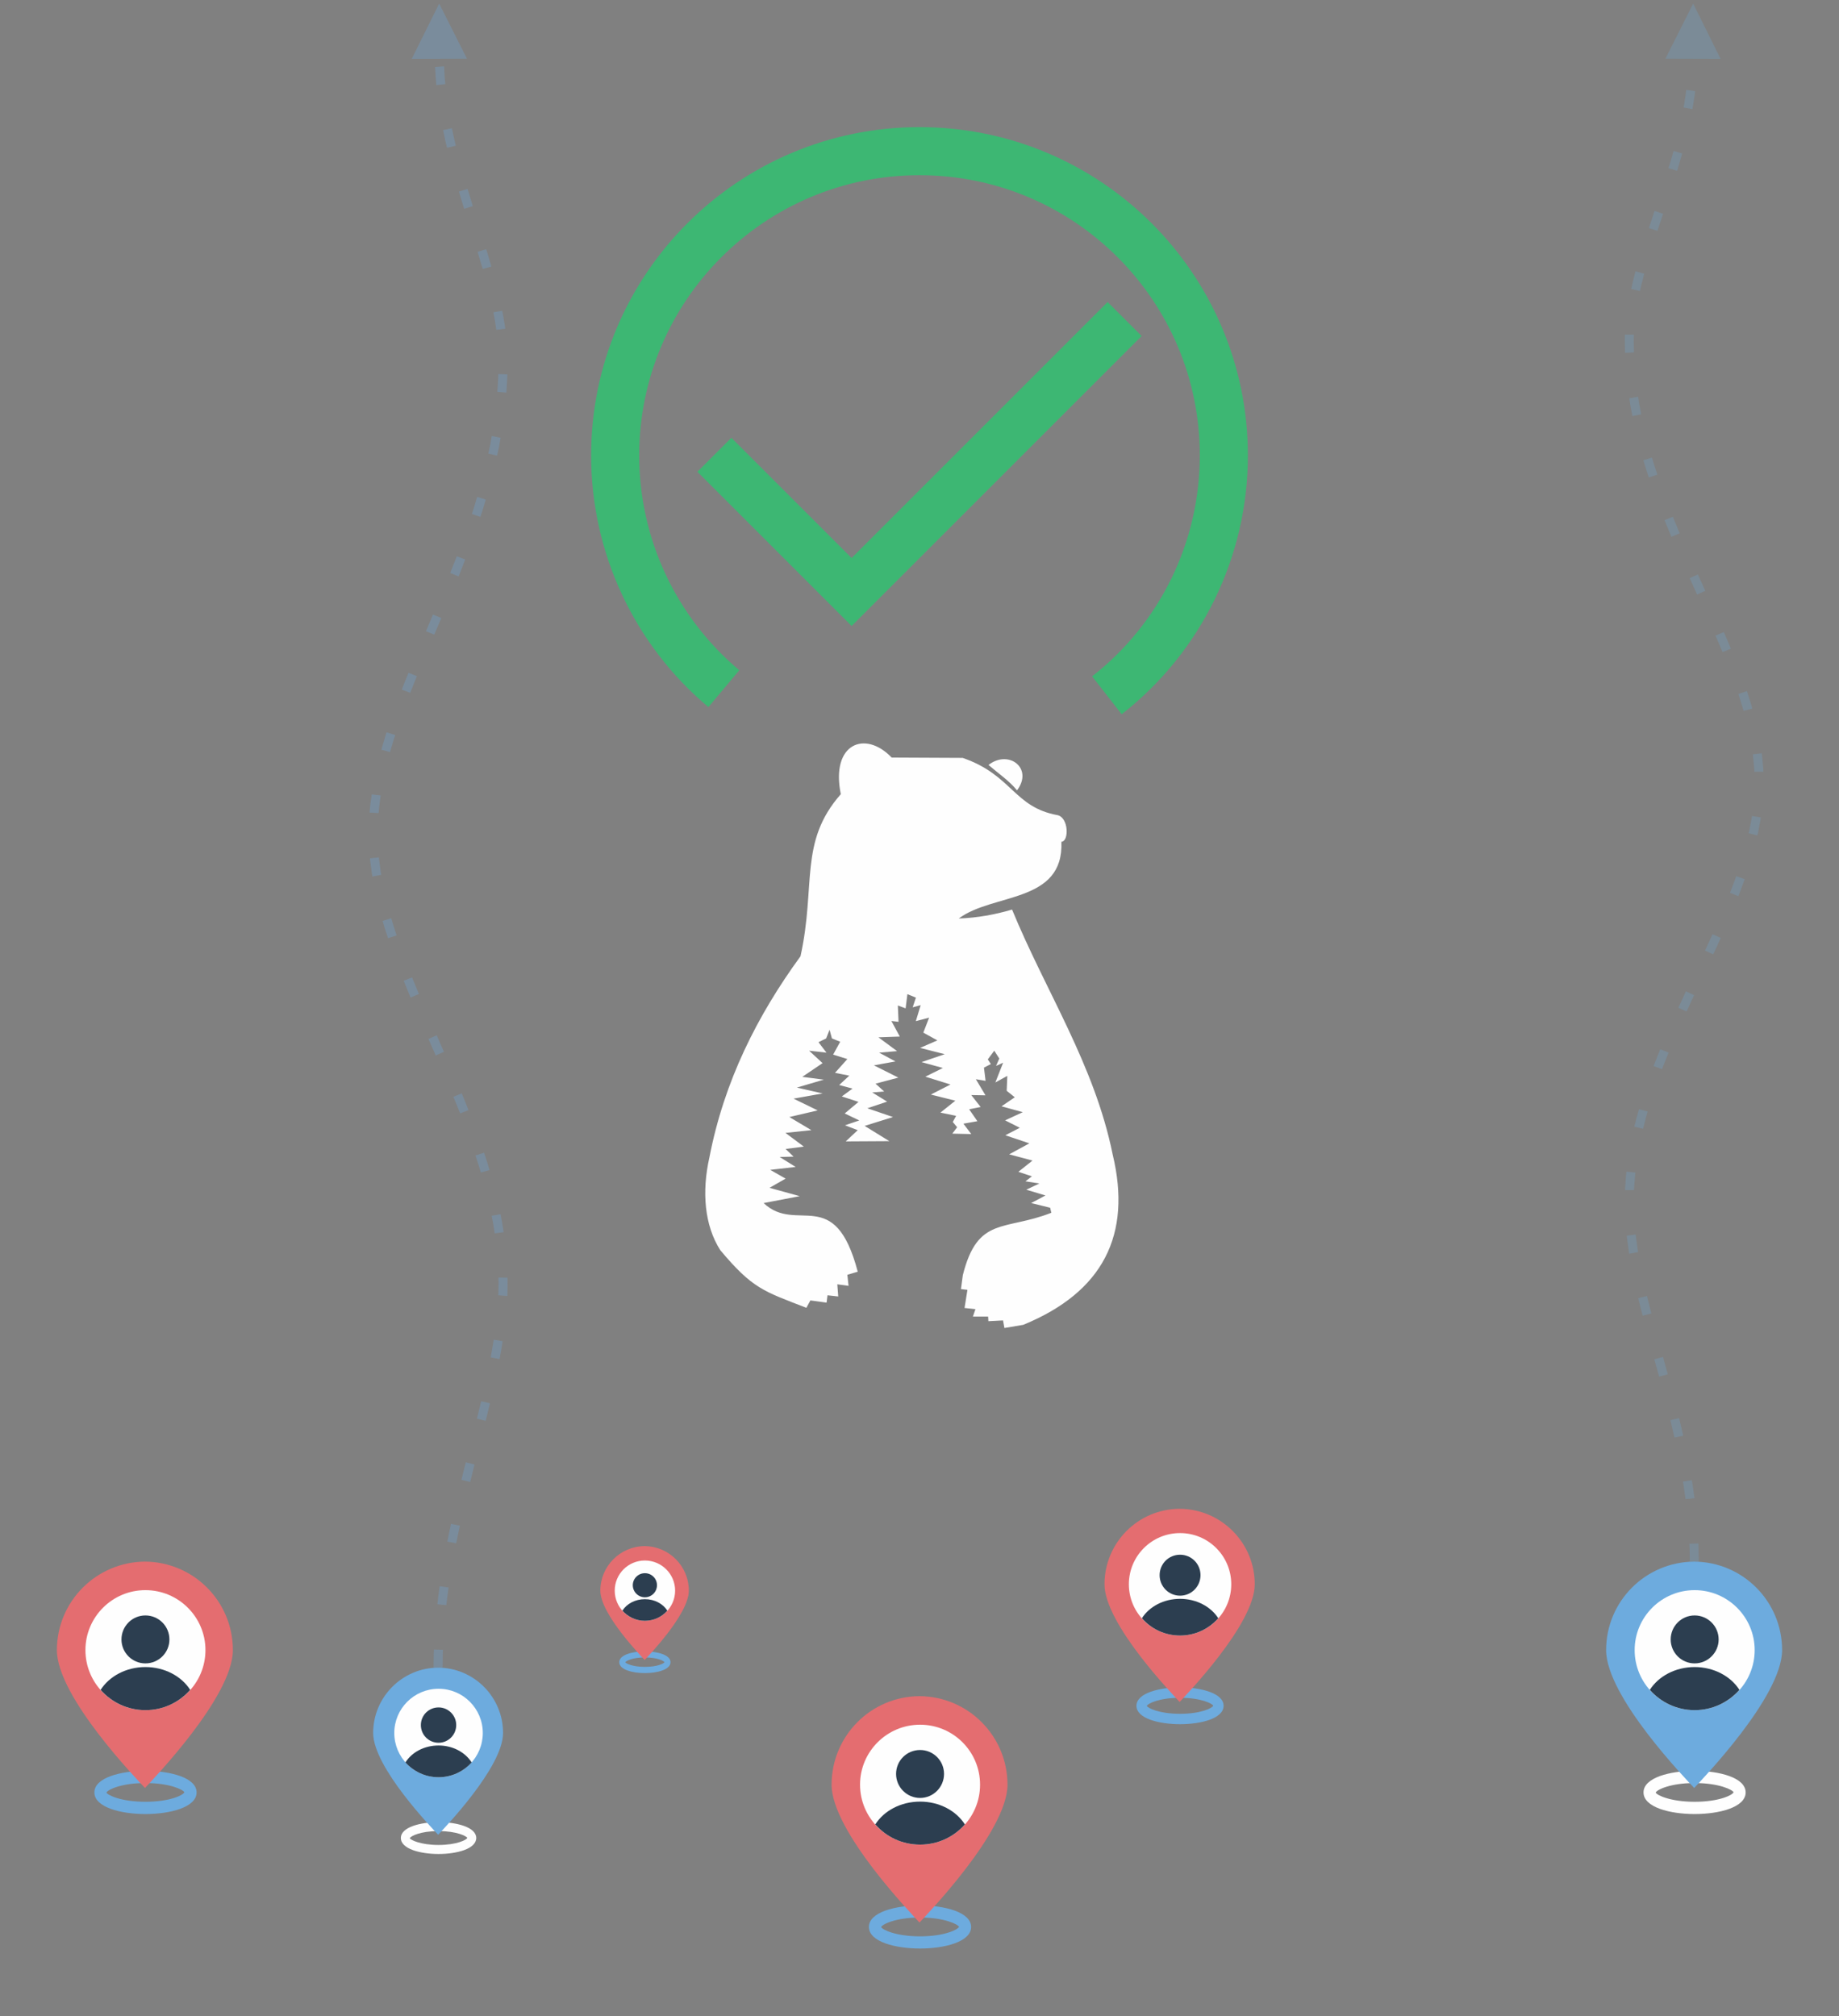 <?xml version="1.0" encoding="UTF-8"?>
<!DOCTYPE svg PUBLIC "-//W3C//DTD SVG 1.1//EN" "http://www.w3.org/Graphics/SVG/1.1/DTD/svg11.dtd">
<!-- Creator: CorelDRAW X7 -->
<svg xmlns="http://www.w3.org/2000/svg" xml:space="preserve" width="100%" height="100%" version="1.1" style="shape-rendering:geometricPrecision; text-rendering:geometricPrecision; image-rendering:optimizeQuality; fill-rule:evenodd; clip-rule:evenodd"
viewBox="0 0 21590 23675"
 xmlns:xlink="http://www.w3.org/1999/xlink">
 <rect x="0" y="0" width="21590" height="23675" fill="#808080" stroke="none"/>
 <defs>
  <style type="text/css">
   <![CDATA[
    .str0 {stroke:#3DB773;stroke-width:564.44}
    .fil0 {fill:none}
    .fil1 {fill:#FEFEFE}
    .fil5 {fill:#2C3E50;fill-rule:nonzero}
    .fil2 {fill:#6DABDE;fill-rule:nonzero}
    .fil3 {fill:#E46D70;fill-rule:nonzero}
    .fil4 {fill:#FEFEFE;fill-rule:nonzero}
    .fil7 {fill:#6DABDE;fill-rule:nonzero;fill-opacity:0.251}
    .fil6 {fill:#6DABDE;fill-rule:nonzero;fill-opacity:0.302}
   ]]>
  </style>
 </defs>
 <g id="Слой_x0020_1">
  <rect class="fil0" width="21590" height="23675"/>
  <g id="_320235776">
   <g>
    <g>
     <path class="fil1" d="M11301 8899l-833 -4c-311,-326 -718,-166 -597,430 -495,563 -289,1069 -473,1903 -507,696 -896,1464 -1070,2364 -90,400 -58,796 128,1087 380,453 506,481 1011,677l47 -87 190 26 11 -86 126 14 -11 -143 132 18 -14 -130 122 -36c-271,-1031 -715,-437 -1105,-806l424 -81 -355 -98 189 -108 -181 -103 299 -34 -188 -117 164 -4 -94 -90 214 -28 -216 -161 305 -32 -259 -154 333 -78 -284 -138 342 -61 -303 -69 317 -93 -253 -33 238 -161 -158 -146 204 23 -94 -123 90 -44 40 -102 28 102 97 39 -83 151 167 52 -145 162 168 33 -119 110 157 42 -126 92 196 64 -162 136 171 82 -168 57 150 57 -141 132 512 -3 -290 -179 333 -104 -301 -103 232 -78 -175 -108 140 -11 -101 -92 268 -71 -287 -144 253 -46 -192 -103 211 -18 -219 -162 251 -9 -99 -183 84 10 -8 -192 91 34 21 -167 100 41 -38 114 94 -26 -57 188 156 -41 -68 176 165 91 -203 88 289 74 -272 93 251 69 -206 102 295 92 -231 118 288 72 -175 140 184 38 -39 72 51 62 -57 75 223 5 -92 -122 164 -29 -97 -140 135 -27 -110 -140 167 3 -113 -189 114 19 -19 -155 81 -42 -36 -55 76 -102 59 92 -38 87 83 -38 -91 232 140 -77 -7 175 95 76 -156 106 250 69 -208 96 173 87 -170 88 282 95 -237 129 274 73 -166 132 159 53 -76 59 164 25 -154 73 225 68 -168 89 223 55 14 59c-548,216 -864,36 -1039,732l-22 164 76 9 -34 213 128 14 -30 87 179 0 3 54 172 -9 16 89 221 -37c939,-385 1277,-1059 1050,-2001 -214,-1055 -788,-1917 -1181,-2875 -200,59 -407,97 -626,105 402,-301 1235,-177 1205,-901 90,-4 87,-278 -42,-312 -521,-94 -532,-471 -1117,-673l0 0 -1 0 1 0 -1 0 0 0zm0 0l0 0 0 0z"/>
    </g>
    <path class="fil1" d="M11940 9280c195,-259 -98,-483 -335,-298 110,95 244,186 335,298z"/>
   </g>
  </g>
  <g id="_786680544">
   <path class="fil0 str0" d="M8498 8086c-809,-679 -1276,-1681 -1276,-2738 0,-1973 1600,-3573 3573,-3573 1973,0 3573,1600 3573,3573 0,1100 -506,2139 -1373,2816"/>
   <polyline class="fil0 str0" points="13203,3746 9998,6951 8387,5340 "/>
  </g>
  <g id="_786683744">
   <path class="fil2" d="M10802 22879c-290,0 -601,-79 -601,-253 0,-174 311,-253 601,-253 288,0 599,79 599,253 0,174 -311,253 -599,253zm0 -364l0 0c-292,0 -447,82 -457,112 10,28 165,109 457,109 290,0 446,-81 457,-112 -11,-27 -167,-109 -457,-109z"/>
   <path class="fil3" d="M10795 19916c571,3 1033,467 1033,1039 0,549 -952,1530 -1033,1619 -81,-89 -1032,-1070 -1032,-1619 0,-572 461,-1036 1032,-1039z"/>
   <path class="fil4" d="M11506 20955c0,389 -315,704 -704,704 -389,0 -705,-315 -705,-704 0,-389 316,-704 705,-704 389,0 704,315 704,704z"/>
   <path class="fil5" d="M11083 20829c0,155 -126,282 -281,282 -156,0 -282,-127 -282,-282 0,-156 126,-281 282,-281 155,0 281,125 281,281zm-281 830l0 0c209,0 397,-91 526,-237 -102,-160 -299,-268 -526,-268 -227,0 -425,108 -526,268 129,146 315,237 526,237z"/>
   <path class="fil2" d="M1707 21300c-288,0 -599,-79 -599,-254 0,-174 311,-253 599,-253 290,0 601,79 601,253 0,175 -311,254 -601,254zm0 -364l0 0c-290,0 -446,81 -457,112 11,28 167,108 457,108 292,0 447,-80 457,-112 -10,-27 -165,-108 -457,-108z"/>
   <path class="fil3" d="M1702 18336c571,4 1032,467 1032,1039 0,550 -951,1530 -1032,1619 -82,-89 -1034,-1069 -1034,-1619 0,-572 463,-1035 1034,-1039z"/>
   <path class="fil4" d="M2412 19375c0,389 -316,705 -705,705 -389,0 -704,-316 -704,-705 0,-388 315,-704 704,-704 389,0 705,316 705,704z"/>
   <path class="fil5" d="M1989 19250c0,155 -126,281 -282,281 -155,0 -281,-126 -281,-281 0,-156 126,-282 281,-282 156,0 282,126 282,282zm-282 830l0 0c211,0 397,-92 526,-238 -101,-159 -299,-268 -526,-268 -227,0 -424,109 -526,268 129,146 317,238 526,238z"/>
   <path class="fil4" d="M19895 21300c-289,0 -600,-79 -600,-254 0,-174 311,-253 600,-253 290,0 599,79 599,253 0,175 -309,254 -599,254zm0 -364l0 0c-290,0 -446,81 -457,112 11,28 167,108 457,108 291,0 447,-80 457,-112 -10,-27 -166,-108 -457,-108z"/>
   <path class="fil2" d="M19890 18336c571,4 1032,467 1032,1039 0,550 -952,1530 -1032,1619 -82,-89 -1034,-1069 -1034,-1619 0,-572 461,-1035 1034,-1039z"/>
   <path class="fil4" d="M20600 19375c0,389 -316,705 -705,705 -389,0 -704,-316 -704,-705 0,-388 315,-704 704,-704 389,0 705,316 705,704z"/>
   <path class="fil5" d="M20177 19250c0,155 -127,281 -282,281 -155,0 -281,-126 -281,-281 0,-156 126,-282 281,-282 155,0 282,126 282,282zm-282 830l0 0c209,0 397,-92 526,-238 -101,-159 -299,-268 -526,-268 -227,0 -425,109 -526,268 129,146 317,238 526,238z"/>
   <path class="fil2" d="M13854 20245c-247,0 -512,-67 -512,-216 0,-148 265,-216 512,-216 247,0 511,68 511,216 0,149 -264,216 -511,216zm0 -310l0 0c-248,0 -382,69 -390,95 8,24 142,93 390,93 248,0 381,-69 389,-95 -8,-24 -141,-93 -389,-93z"/>
   <path class="fil3" d="M13849 17716c487,2 882,398 882,886 0,469 -813,1306 -882,1382 -69,-76 -882,-913 -882,-1382 0,-488 394,-884 882,-886z"/>
   <path class="fil4" d="M14455 18602c0,333 -269,602 -601,602 -332,0 -601,-269 -601,-602 0,-332 269,-601 601,-601 332,0 601,269 601,601z"/>
   <path class="fil5" d="M14094 18495c0,133 -107,241 -240,241 -133,0 -240,-108 -240,-241 0,-133 107,-240 240,-240 133,0 240,107 240,240zm-240 709l0 0c179,0 338,-78 449,-203 -87,-135 -255,-228 -449,-228 -194,0 -363,93 -448,228 109,125 269,203 448,203z"/>
   <path class="fil2" d="M7571 19645c-145,0 -301,-40 -301,-128 0,-87 156,-127 301,-127 145,0 301,40 301,127 0,88 -156,128 -301,128zm0 -184l0 0c-146,0 -224,42 -230,57 6,13 84,54 230,54 147,0 225,-41 230,-55 -5,-14 -83,-56 -230,-56z"/>
   <path class="fil3" d="M7568 18154c287,2 519,236 519,523 0,276 -478,770 -519,814 -40,-44 -520,-538 -520,-814 0,-287 233,-521 520,-523z"/>
   <path class="fil4" d="M7926 18677c0,195 -160,354 -355,354 -196,0 -354,-159 -354,-354 0,-196 158,-354 354,-354 195,0 355,158 355,354z"/>
   <path class="fil5" d="M7713 18613c0,78 -63,142 -142,142 -78,0 -142,-64 -142,-142 0,-78 64,-141 142,-141 79,0 142,63 142,141zm-142 418l0 0c106,0 200,-47 264,-119 -51,-80 -149,-135 -264,-135 -115,0 -214,55 -264,135 65,72 158,119 264,119z"/>
   <path class="fil4" d="M5149 21769c-214,0 -443,-59 -443,-188 0,-127 229,-186 443,-186 212,0 442,59 442,186 0,129 -230,188 -442,188zm0 -269l0 0c-215,0 -330,60 -338,84 8,19 123,79 338,79 213,0 329,-60 337,-83 -8,-20 -124,-80 -337,-80z"/>
   <path class="fil2" d="M5144 19581c421,2 762,345 762,767 0,406 -702,1129 -762,1195 -61,-66 -763,-789 -763,-1195 0,-422 342,-765 763,-767z"/>
   <path class="fil4" d="M5668 20348c0,287 -232,520 -519,520 -287,0 -520,-233 -520,-520 0,-286 233,-519 520,-519 287,0 519,233 519,519z"/>
   <path class="fil5" d="M5356 20255c0,115 -93,208 -207,208 -116,0 -208,-93 -208,-208 0,-114 92,-207 208,-207 114,0 207,93 207,207zm-207 613l0 0c154,0 293,-68 388,-174 -75,-119 -221,-199 -388,-199 -169,0 -315,80 -389,199 96,106 234,174 389,174z"/>
  </g>
  <g>
   <path class="fil6" d="M5094 19368l106 3 -2 50 -2 160 -106 0 2 -163 2 -50zm67 -743l105 15 0 1 -20 153 -6 53 -105 -10 6 -56 20 -155 0 -1zm134 -732l104 21 -27 128 -16 79 -104 -20 16 -81 27 -127zm174 -723l102 26 -31 125 -20 80 -103 -25 20 -80 32 -126zm180 -717l103 24 -4 18 -33 135 -13 53 -103 -25 13 -53 33 -135 4 -17zm147 -723l105 18 -14 87 -22 123 -104 -20 21 -121 14 -87zm57 -659l106 0 0 0 -2 125 -1 21 -106 -8 1 -17 2 -121 0 0zm-1 -70l106 1 1 69 -106 0 -1 -70zm-80 -726l104 -18 18 91 19 120 -105 14 -18 -115 -18 -92zm-190 -708l101 -32 37 113 27 91 -102 28 -26 -87 -37 -113zm-259 -689l98 -40 53 130 26 67 -98 38 -26 -65 -53 -130zm-293 -679l97 -43 65 149 20 45 -97 43 -19 -45 -66 -149zm-290 -683l98 -40 8 21 66 160 6 14 -98 42 -6 -15 -66 -161 -8 -21zm-248 -703l101 -31 25 82 38 119 -100 33 -40 -121 -24 -82zm-149 -735l106 -11 1 20 20 154 6 31 -104 20 -6 -35 -21 -159 -2 -20zm21 -750l105 12 -17 129 -7 78 -106 -6 7 -83 18 -130zm174 -729l102 31 -19 58 -42 143 -102 -28 43 -146 18 -58zm258 -699l98 39 -44 110 -34 86 -99 -38 34 -87 45 -110zm287 -684l98 41 -57 134 -26 61 -97 -41 26 -61 56 -134zm280 -685l98 39 -53 138 -24 60 -98 -40 23 -59 54 -138zm239 -697l101 32 -38 126 -25 77 -100 -34 24 -74 38 -127zm171 -714l104 20 -17 99 -24 111 -103 -24 23 -107 17 -99zm77 -728l106 4 -1 45 -10 169 -106 -9 10 -165 1 -44zm-58 -725l104 -18 13 66 17 104 6 41 -106 13 -5 -38 -16 -102 -13 -66zm-185 -711l101 -30 13 41 32 109 16 54 -102 28 -16 -53 -32 -107 -12 -42zm-219 -707l101 -31 26 85 34 112 2 5 -101 32 -2 -5 -35 -113 -25 -85zm-186 -721l103 -23 24 110 22 96 -103 24 -23 -97 -23 -110zm-94 -742l106 -7 6 121 8 88 -106 11 -7 -91 -7 -122zm48 -744l326 647 -648 2 322 -649z"/>
  </g>
  <g>
   <path class="fil7" d="M19833 18126l106 -3 2 61 3 152 -106 0 -2 -149 -3 -61zm-75 -730l104 -16 11 63 20 145 0 4 -105 11 0 -1 -20 -143 -10 -63zm-148 -721l103 -24 21 88 27 119 -103 22 -27 -117 -21 -88zm-188 -715l102 -28 1 6 36 130 19 69 -102 27 -19 -68 -36 -130 -1 -6zm-189 -717l103 -26 21 87 30 118 -102 27 -31 -119 -21 -87zm-135 -734l105 -14 11 87 17 118 0 2 -104 19 -1 -4 -17 -121 -11 -87zm-4 -752l106 11 -3 24 -13 165 0 17 -106 0 1 -22 12 -170 3 -25zm148 -733l102 27 -26 93 -28 110 -103 -24 29 -114 26 -92zm249 -704l99 39 -61 151 -17 44 -99 -36 18 -47 60 -151zm302 -680l96 45 -23 49 -65 143 -97 -44 66 -143 23 -50zm312 -671l97 44 -51 112 -38 81 -96 -45 37 -80 51 -112zm278 -682l100 36 -18 50 -56 150 -99 -39 56 -147 17 -50zm185 -706l104 17 -4 29 -28 149 -8 34 -103 -26 7 -30 28 -144 4 -29zm10 -724l105 -12 4 33 14 150 1 34 -106 0 -1 -27 -13 -144 -4 -34zm-169 -709l100 -33 5 14 47 150 11 42 -102 26 -11 -38 -46 -147 -4 -14zm-269 -685l98 -42 44 103 39 93 -98 40 -39 -92 -44 -102zm-303 -675l96 -43 2 5 72 157 14 30 -97 44 -14 -31 -71 -157 -2 -5zm-295 -681l98 -40 16 41 64 154 -97 41 -65 -155 -16 -41zm-249 -703l102 -31 19 67 44 133 -101 34 -44 -136 -20 -67zm-165 -728l104 -18 12 81 24 126 -104 21 -24 -130 -12 -80zm-53 -678l105 0 0 0 3 140 -105 5 -3 -145 0 0zm1 -69l106 0 -2 69 -105 0 1 -69zm125 -743l103 28 -8 29 -25 97 -18 77 -103 -23 18 -79 25 -99 8 -30zm224 -709l100 33 -9 29 -35 103 -23 69 -100 -33 23 -69 34 -103 10 -29zm223 -705l101 30 -29 102 -30 102 -102 -31 31 -101 29 -102zm148 -717l105 15 -6 53 -18 114 -8 45 -104 -20 8 -42 17 -112 6 -53zm82 -1013l322 649 -648 -2 326 -647z"/>
  </g>
 </g>
</svg>
